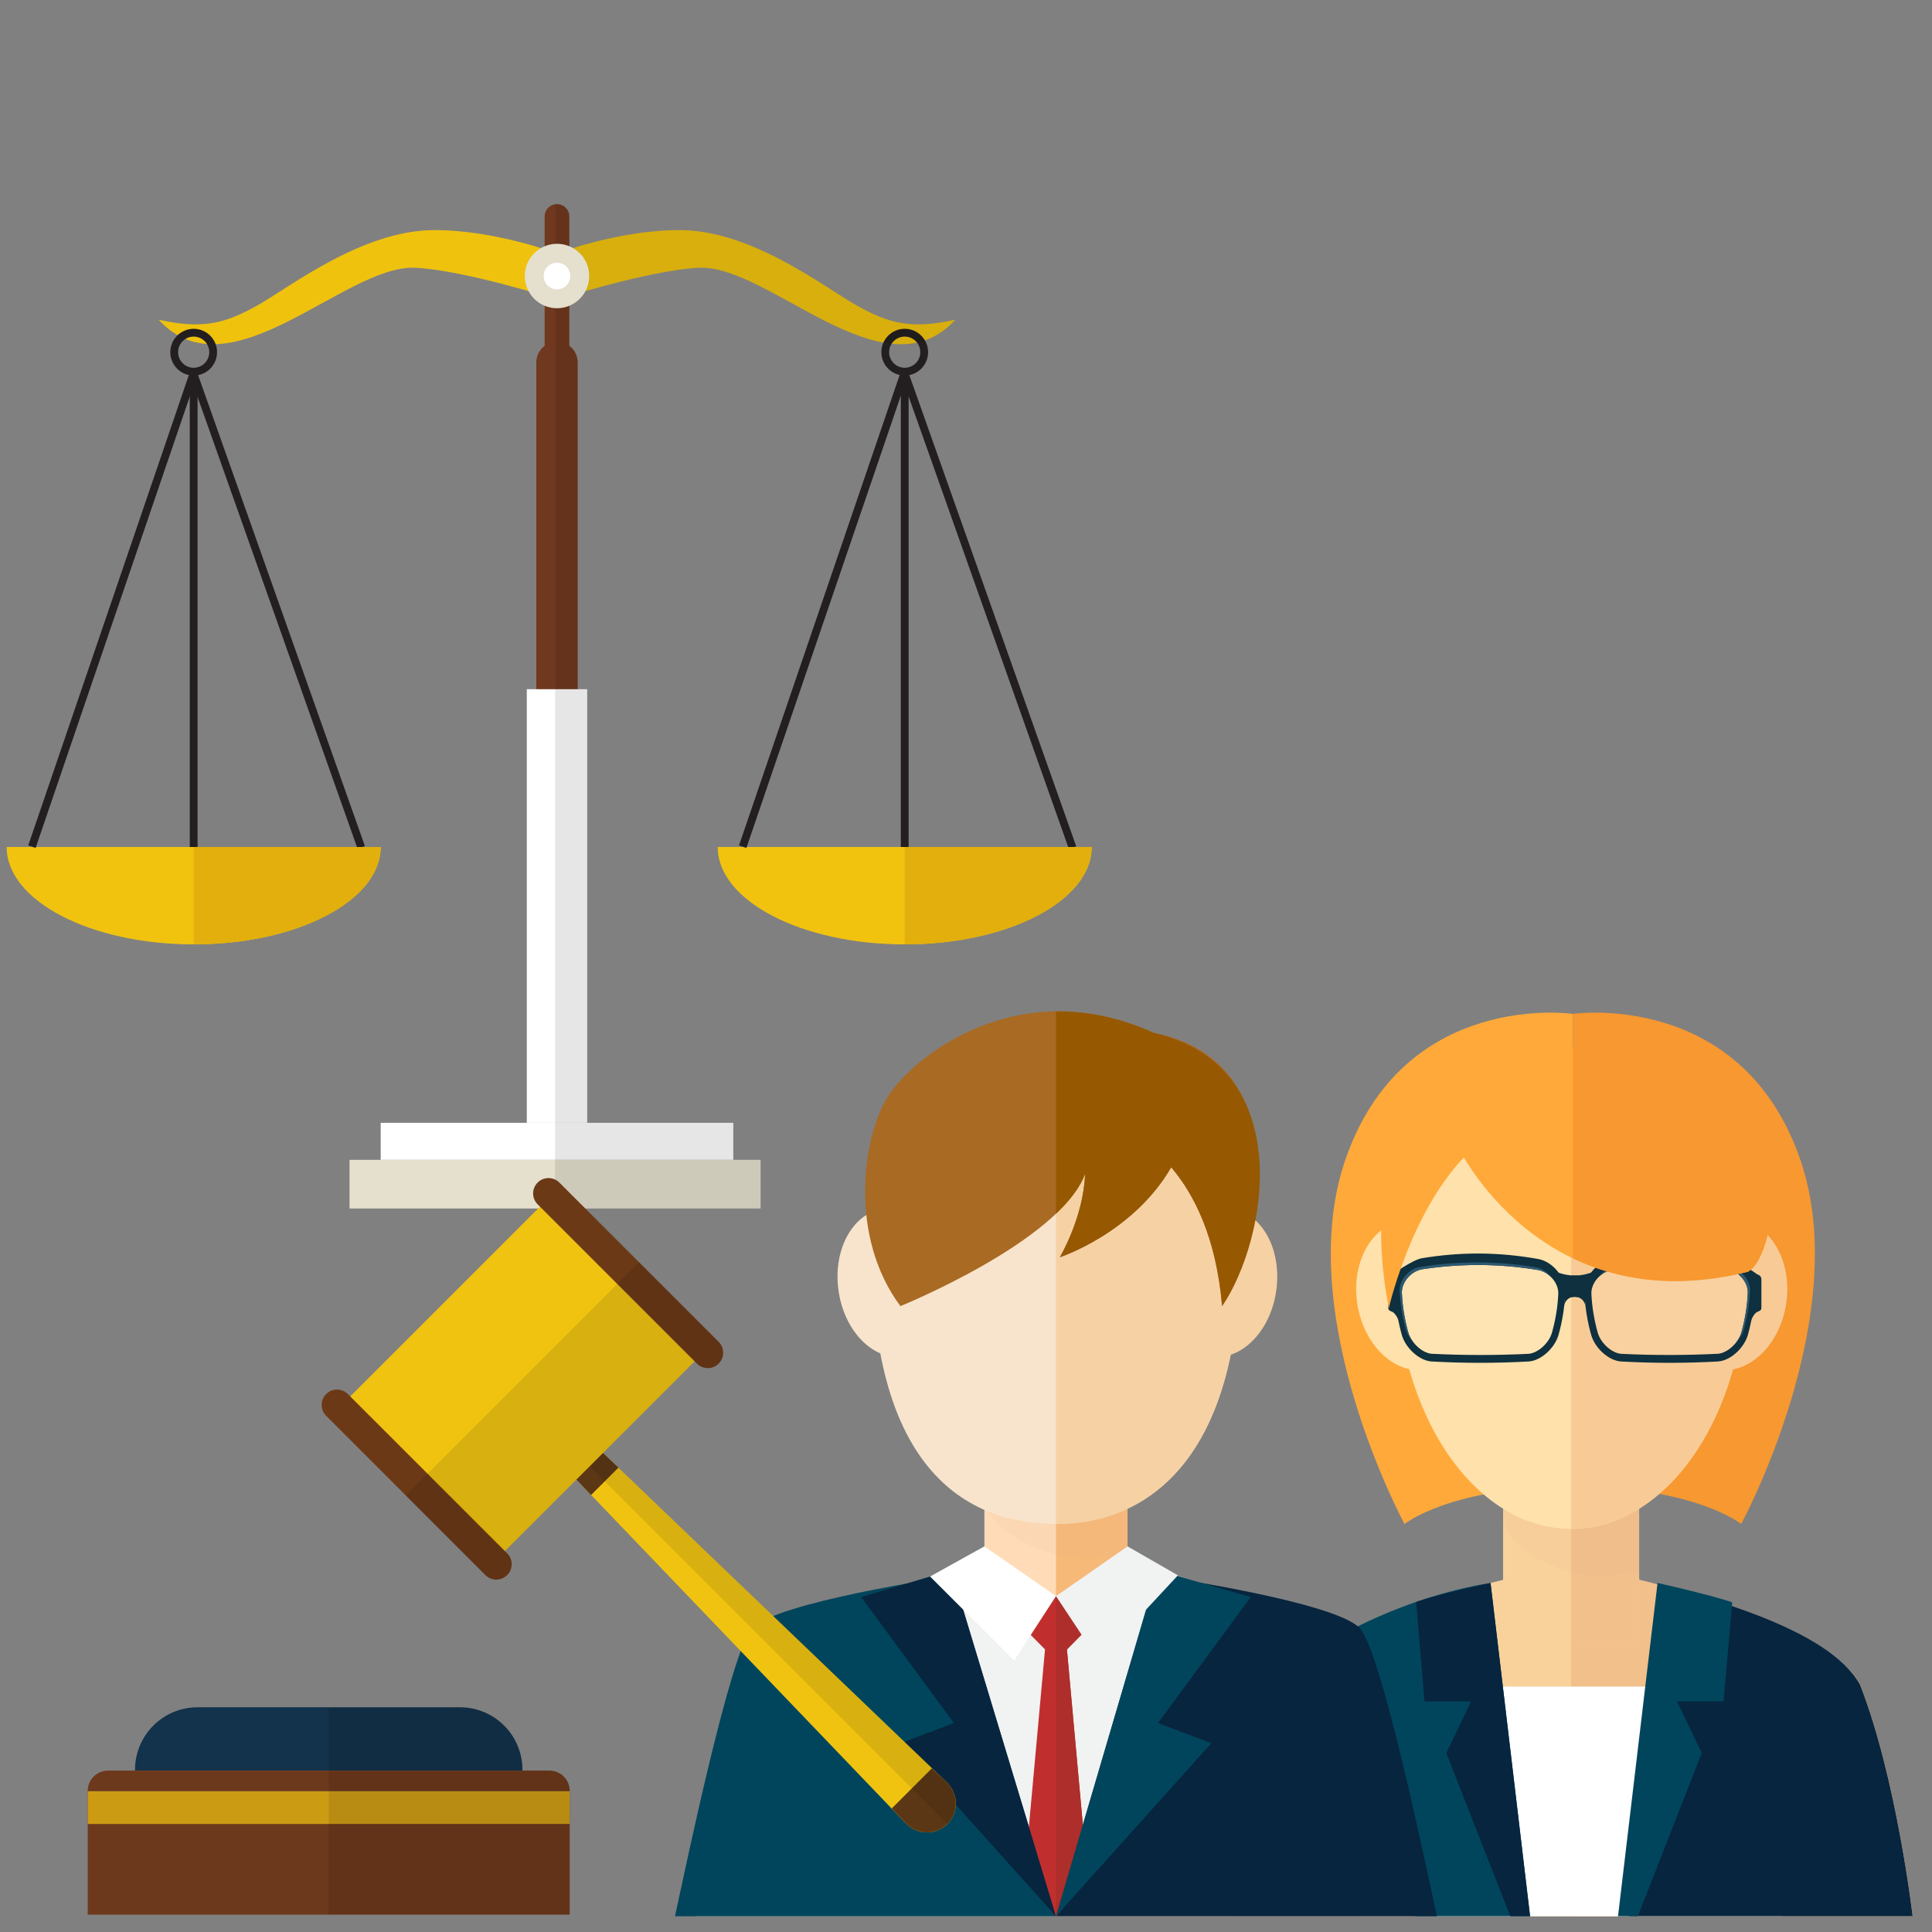 <?xml version="1.0" encoding="utf-8"?>
<!-- Generator: Adobe Illustrator 17.0.0, SVG Export Plug-In . SVG Version: 6.00 Build 0)  -->
<!DOCTYPE svg PUBLIC "-//W3C//DTD SVG 1.1//EN" "http://www.w3.org/Graphics/SVG/1.1/DTD/svg11.dtd">
<svg version="1.1" id="Layer_1" xmlns="http://www.w3.org/2000/svg" xmlns:xlink="http://www.w3.org/1999/xlink" x="0px" y="0px"
	 width="290px" height="290px" viewBox="0 0 290 290" enable-background="new 0 0 290 290" xml:space="preserve">
<rect x="0" y="0" width="290" height="290" fill="#808080" stroke="none"/>
<g>
	<rect fill="none" width="290" height="290"/>
	<g>
		<g>
			<path fill="#FFA93A" d="M210.823,228.757c0,0,6.998-5.634,25.268-5.634c0-23.905,0-70.938,0-70.938s-25.458-3.691-34.205,22.06
				C193.94,197.639,210.823,228.757,210.823,228.757z"/>
			<path fill="#F79831" d="M261.358,228.757c0,0-6.998-5.634-25.268-5.634c0-23.905,0-70.938,0-70.938s25.458-3.691,34.203,22.06
				C278.239,197.639,261.358,228.757,261.358,228.757z"/>
			<g>
				<g>
					<path fill="#F9D19B" d="M279.179,252.832c-5.834-11.044-43.348-17.976-43.348-17.976s-37.514,6.932-43.347,17.976
						c-4.316,15.329-7.922,34.804-7.922,34.804h51.269h51.266C287.097,287.636,284.66,266.753,279.179,252.832z"/>
					<path fill="#F1C08B" d="M235.831,234.856c0,0,37.514,6.932,43.348,17.976c5.482,13.921,7.919,34.804,7.919,34.804h-51.266
						V234.856z"/>
					<rect x="225.617" y="212.401" fill="#F9D19B" width="20.425" height="34.182"/>
					<rect x="235.831" y="212.401" fill="#F1C08B" width="10.211" height="34.182"/>
					<path opacity="0.1" fill="#DDAC8C" d="M225.617,228.241c1.837,5.273,9.251,8.295,14.695,8.295c1.97,0,3.886-0.33,5.73-0.934
						v-23.201h-20.425V228.241z"/>
					<path fill="#FFE1AB" d="M262.088,190.832c0-21.351-11.755-33.492-26.257-33.492c-14.505,0-26.261,12.141-26.261,33.492
						c0,21.35,11.756,38.66,26.261,38.66C250.332,229.492,262.088,212.182,262.088,190.832z"/>
					<path fill="#F8CB96" d="M258.093,205.635c-4.76-0.53-7.975-5.981-7.168-12.171c0.796-6.193,5.304-10.791,10.066-10.265
						c4.757,0.527,7.968,5.976,7.163,12.17C267.355,201.563,262.852,206.157,258.093,205.635z"/>
					<path fill="#FFE1AB" d="M203.689,195.37c-0.802-6.194,2.407-11.643,7.161-12.17c4.767-0.526,9.273,4.072,10.072,10.265
						c0.804,6.189-2.411,11.641-7.169,12.171C208.993,206.157,204.489,201.563,203.689,195.37z"/>
					<path fill="#F8CB96" d="M262.088,190.832c0-21.351-11.755-33.492-26.257-33.492v72.151
						C250.332,229.492,262.088,212.182,262.088,190.832z"/>
				</g>
				<polygon fill="#FFFFFF" points="203.955,287.636 235.831,287.636 267.574,287.636 267.574,253.164 203.955,253.164 				"/>
				<path fill="#01455C" d="M229.67,287.636l-5.933-50.027c-13.274,2.084-28.315,9.652-31.253,15.223
					c-4.316,15.329-7.922,34.804-7.922,34.804H229.67z"/>
				<path fill="#07253F" d="M244.52,287.636h42.577c0,0-2.437-20.883-7.919-34.804c-4.789-8.528-23.708-13.146-30.301-15.088
					L244.52,287.636z"/>
			</g>
			<path fill="#07253F" d="M212.572,240.452l1.254,14.937h6.982l-3.708,7.756l9.597,24.491h2.974l-5.933-50.027
				C223.737,237.609,215.729,239.345,212.572,240.452z"/>
			<path fill="#01455C" d="M260.007,240.516l-1.294,14.873h-6.981l3.707,7.756l-9.597,24.491h-2.972l5.934-50.027
				C248.803,237.609,256.852,239.408,260.007,240.516z"/>
			<g>
				<g>
					<path fill="#0E303F" d="M210.707,192.332c0.494-1.146,1.584-2.091,2.776-2.291c5.777-0.922,11.603-0.883,17.374,0.108
						c1.143,0.209,2.201,1.097,2.718,2.183h1.068c-0.589-1.617-2.035-3.017-3.737-3.35c-2.889-0.522-5.833-0.802-8.737-0.822
						c-2.902-0.021-5.849,0.219-8.745,0.704c-1.416,0.242-4.478,2.463-4.478,2.459c-0.312,0.048-0.563,0.367-0.563,0.714
						c0,0.098,0,0.196,0,0.295H210.707z"/>
					<path opacity="0.1" fill="#FFFFFF" d="M232.949,200.059c-0.486,1.636-2.181,3.076-3.54,3.157
						c-4.827,0.231-9.654,0.231-14.48-0.008c-1.358-0.083-3.052-1.538-3.543-3.193c-0.547-1.979-0.866-3.936-0.959-5.91
						c-0.078-1.647,1.394-3.311,3.055-3.582c5.777-0.89,11.603-0.852,17.374,0.106c1.655,0.291,3.126,1.958,3.048,3.587
						C233.816,196.167,233.496,198.102,232.949,200.059z"/>
					<path fill="#0E303F" d="M230.907,189.502c-2.889-0.505-5.833-0.777-8.737-0.796c-2.902-0.019-5.849,0.213-8.745,0.681
						c-1.416,0.234-4.478,2.38-4.478,2.379c-0.312,0.044-0.563,0.353-0.563,0.688c0,1.293,0,2.587,0,3.881
						c0,0.334,0.277,0.452,0.565,0.557c0.371,0.131,0.862,0.868,0.955,1.339c0.142,0.72,0.312,1.442,0.515,2.167
						c0.596,2.002,2.638,3.842,4.461,3.965c2.417,0.132,4.87,0.205,7.289,0.203c2.418,0.002,4.871-0.071,7.296-0.202
						c1.815-0.124,3.858-1.944,4.458-3.939c0.566-2.015,0.902-4.029,0.995-6.035C235.021,192.228,233.195,189.933,230.907,189.502z
						 M232.949,200.059c-0.486,1.636-2.181,3.076-3.54,3.157c-4.827,0.231-9.654,0.231-14.48-0.008
						c-1.358-0.083-3.052-1.538-3.543-3.193c-0.547-1.979-0.866-3.936-0.959-5.91c-0.078-1.647,1.394-3.311,3.055-3.582
						c5.777-0.89,11.603-0.852,17.374,0.106c1.655,0.291,3.126,1.958,3.048,3.587C233.816,196.167,233.496,198.102,232.949,200.059z
						"/>
					<path fill="#2C5871" d="M212.285,201.633c-0.404-0.48-0.727-1.033-0.899-1.617c-0.547-1.979-0.866-3.936-0.959-5.91
						c-0.078-1.647,1.394-3.311,3.055-3.582c5.777-0.89,11.603-0.852,17.374,0.106c0.777,0.134,1.515,0.581,2.068,1.18
						c-0.571-0.806-1.459-1.433-2.41-1.595c-5.769-0.952-11.598-0.966-17.372-0.039c-1.661,0.284-3.131,1.954-3.053,3.595
						c0.092,1.966,0.409,3.914,0.958,5.886C211.266,200.393,211.724,201.082,212.285,201.633z"/>
				</g>
				<g>
					<path fill="#0E303F" d="M262.07,192.332c-0.493-1.146-1.583-2.091-2.775-2.291c-5.776-0.922-11.603-0.883-17.373,0.108
						c-1.145,0.209-2.202,1.097-2.72,2.183h-1.067c0.586-1.617,2.034-3.017,3.736-3.35c2.889-0.522,5.832-0.802,8.734-0.822
						c2.905-0.021,5.851,0.219,8.748,0.704c1.416,0.242,4.478,2.463,4.477,2.459c0.311,0.048,0.564,0.367,0.562,0.714
						c0,0.098,0,0.196,0,0.295H262.07z"/>
					<path opacity="0.1" fill="#FFFFFF" d="M239.829,200.059c0.487,1.636,2.183,3.076,3.54,3.157
						c4.826,0.231,9.655,0.231,14.479-0.008c1.359-0.083,3.053-1.538,3.541-3.193c0.547-1.979,0.867-3.936,0.96-5.91
						c0.078-1.647-1.394-3.311-3.053-3.582c-5.776-0.89-11.603-0.852-17.373,0.106c-1.659,0.291-3.128,1.958-3.051,3.587
						C238.963,196.167,239.281,198.102,239.829,200.059z"/>
					<path fill="#0E303F" d="M241.871,189.502c2.889-0.505,5.832-0.777,8.734-0.796c2.905-0.019,5.851,0.213,8.748,0.681
						c1.416,0.234,4.478,2.38,4.477,2.379c0.311,0.044,0.564,0.353,0.562,0.688c0,1.293,0,2.587,0,3.881
						c0,0.334-0.277,0.452-0.563,0.557c-0.373,0.131-0.862,0.868-0.954,1.339c-0.143,0.72-0.316,1.442-0.517,2.167
						c-0.598,2.002-2.638,3.842-4.463,3.965c-2.417,0.132-4.868,0.205-7.287,0.203c-2.418,0.002-4.871-0.071-7.296-0.202
						c-1.815-0.124-3.857-1.944-4.458-3.939c-0.567-2.015-0.902-4.029-0.995-6.035C237.754,192.228,239.583,189.933,241.871,189.502
						z M239.829,200.059c0.487,1.636,2.183,3.076,3.54,3.157c4.826,0.231,9.655,0.231,14.479-0.008
						c1.359-0.083,3.053-1.538,3.541-3.193c0.547-1.979,0.867-3.936,0.96-5.91c0.078-1.647-1.394-3.311-3.053-3.582
						c-5.776-0.89-11.603-0.852-17.373,0.106c-1.659,0.291-3.128,1.958-3.051,3.587
						C238.963,196.167,239.281,198.102,239.829,200.059z"/>
					<path fill="#2C5871" d="M260.492,201.633c0.403-0.48,0.724-1.033,0.896-1.617c0.547-1.979,0.867-3.936,0.96-5.91
						c0.078-1.647-1.394-3.311-3.053-3.582c-5.776-0.89-11.603-0.852-17.373,0.106c-0.782,0.134-1.518,0.581-2.072,1.18
						c0.571-0.806,1.46-1.433,2.41-1.595c5.773-0.952,11.6-0.966,17.374-0.039c1.659,0.284,3.129,1.954,3.052,3.595
						c-0.093,1.966-0.411,3.914-0.958,5.886C261.512,200.393,261.053,201.082,260.492,201.633z"/>
				</g>
				<g>
					<path fill="#0E303F" d="M236.785,191.453c-1.036,0.052-2.07-0.113-3.106-0.516c0.959,1.386,1.346,3.829,1.046,5.217
						c0.265-1.305,1.204-1.632,2.06-1.444V191.453z"/>
					<path fill="#0E303F" d="M235.964,191.453c1.034,0.052,2.069-0.113,3.105-0.516c-0.958,1.386-1.344,3.829-1.047,5.217
						c-0.265-1.305-1.202-1.632-2.057-1.444V191.453z"/>
				</g>
			</g>
			<g>
				<path fill="#FFA93A" d="M218.796,172.048c0,0,12.566,26.542,43.569,18.844c4.454-2.228,9.119-27.557-16.009-32.42
					S215.353,163.333,218.796,172.048z"/>
				<path fill="#FFA93A" d="M208.463,196.363c0,0,4.255-18.845,15.402-26.139c-1.012-6.079,0-13.053,0-13.053
					S202.182,163.536,208.463,196.363z"/>
			</g>
			<path fill="#F79831" d="M246.356,158.472c-3.867-0.748-7.275-1.151-10.265-1.264v31.67c6.617,3.168,15.286,4.743,26.274,2.014
				C266.819,188.664,271.484,163.335,246.356,158.472z"/>
		</g>
		<g>
			<g>
				<g>
					<path fill="#F1C9A5" d="M204.103,251.024c-6.139-11.619-45.6-18.909-45.6-18.909s-39.463,7.29-45.601,18.909
						c-4.536,16.125-8.33,36.612-8.33,36.612h53.931h53.931C212.434,287.636,209.871,265.669,204.103,251.024z"/>
					<path fill="#E4B692" d="M158.503,232.115c0,0,39.461,7.29,45.6,18.909c5.768,14.645,8.331,36.612,8.331,36.612h-53.931V232.115
						z"/>
					<rect x="147.759" y="210.765" fill="#FFDCB7" width="21.486" height="33.685"/>
					<rect x="158.503" y="210.765" fill="#F6B978" width="10.743" height="33.685"/>
					<path opacity="0.1" fill="#DDAC8C" d="M147.759,225.732c1.932,5.547,10.748,8.148,15.458,8.148
						c2.072,0,4.087-0.347,6.028-0.983v-22.133h-21.486V225.732z"/>
					<path fill="#F8E4CC" d="M186.125,188.075c0-22.459-12.368-35.231-27.623-35.231c-15.256,0-27.624,12.771-27.624,35.231
						c0,30.209,12.367,40.668,27.624,40.668C173.757,228.743,186.125,217.026,186.125,188.075z"/>
					<g>
						<path fill="#F6D1A4" d="M181.971,203.65c-4.556-0.524-7.633-5.92-6.861-12.044c0.762-6.131,5.078-10.681,9.637-10.16
							c4.553,0.522,7.625,5.914,6.856,12.044C190.838,199.62,186.528,204.167,181.971,203.65z"/>
						<path fill="#F8E4CC" d="M125.832,193.49c-0.769-6.13,2.302-11.523,6.854-12.044c4.562-0.522,8.877,4.029,9.641,10.16
							c0.768,6.125-2.31,11.52-6.864,12.044C130.907,204.167,126.596,199.62,125.832,193.49z"/>
					</g>
					<path fill="#F6D1A4" d="M186.125,188.075c0-22.459-12.368-35.231-27.623-35.231v75.899
						C173.757,228.743,186.125,217.026,186.125,188.075z"/>
				</g>
				<path fill="#07253F" d="M175.044,236.742c0,0,25.316,3.723,29.051,7.638c3.255,3.413,10.023,36.086,11.59,43.256
					c-44.444,0-57.182,0-57.182,0v-46.395L175.044,236.742z"/>
				<path fill="#01455C" d="M141.961,236.742c0,0-25.315,3.723-29.053,7.638c-3.255,3.413-10.023,36.086-11.589,43.256
					c44.441,0,57.183,0,57.183,0v-46.395L141.961,236.742z"/>
				<polygon fill="#F1F2F2" points="142.752,235.692 158.503,287.636 173.819,235.692 158.507,239.585 				"/>
			</g>
			<path fill="#A96A23" d="M173.164,155.034c-20.509-9.281-36.294,3.845-39.873,9.527c-3.808,6.046-5.975,20.963,1.867,31.491
				c0,0,23.879-9.694,27.718-19.832c-0.224,6.496-3.788,12.493-3.788,12.493s10.99-3.596,16.713-13.501
				c3.412,4.001,6.76,10.483,7.643,20.832C190.275,186.036,194.447,159.075,173.164,155.034z"/>
			<polygon fill="#C02F2E" points="163.274,244.418 158.506,239.581 153.739,244.418 156.861,247.585 153.735,281.957 
				158.506,287.636 163.274,281.957 160.149,247.587 			"/>
			<polygon fill="#AD2E2A" points="158.506,239.581 158.503,239.586 158.503,287.632 158.506,287.636 163.274,281.957 
				160.149,247.587 163.274,244.418 			"/>
			<polygon fill="#01455C" points="158.503,287.636 181.822,261.663 173.819,258.632 187.742,239.723 173.762,235.692 			"/>
			<polygon fill="#07253F" points="158.503,287.636 135.182,261.663 143.184,258.632 129.264,239.723 142.791,235.692 			"/>
			<polygon fill="#FFFFFF" points="158.507,239.585 147.759,232.115 139.608,236.64 152.227,249.253 			"/>
			<polygon fill="#F1F2F2" points="158.507,239.585 169.245,232.115 176.808,236.464 164.924,249.253 			"/>
			<path fill="#965801" d="M173.164,155.034c-5.234-2.369-10.162-3.276-14.658-3.221v30.374c2.025-1.922,3.601-3.936,4.37-5.967
				c-0.224,6.496-3.788,12.493-3.788,12.493s10.99-3.596,16.713-13.501c3.412,4.001,6.76,10.483,7.643,20.832
				C190.275,186.036,194.858,160.016,173.164,155.034z"/>
		</g>
	</g>
	<g>
		<rect x="52.465" y="174.094" fill="#E4E0CD" width="61.699" height="7.31"/>
		<rect x="57.143" y="168.539" fill="#FFFFFF" width="52.927" height="5.555"/>
		<path fill="#70381E" d="M86.713,106.293c0,1.717-1.391,3.107-3.106,3.107l0,0c-1.716,0-3.107-1.39-3.107-3.107V54.405
			c0-1.716,1.391-3.107,3.107-3.107l0,0c1.715,0,3.106,1.391,3.106,3.107V106.293z"/>
		<rect x="79.075" y="103.451" fill="#FFFFFF" width="9.064" height="65.088"/>
		<path fill="#70381E" d="M85.459,54.228c0,1.023-0.829,1.852-1.852,1.852l0,0c-1.024,0-1.853-0.829-1.853-1.852V32.492
			c0-1.023,0.83-1.852,1.853-1.852l0,0c1.023,0,1.852,0.829,1.852,1.852V54.228z"/>
		<path fill="#EFC20E" d="M83.607,44.968c0,0,13.899-4.433,21.298-4.776c10.527-0.487,27.779,19.494,38.5,7.798
			c-6.628,1.462-9.941,0.591-14.815-2.141c-4.875-2.733-15.671-11.266-26.511-11.309c-9.162-0.036-18.471,3.508-18.471,3.508"/>
		<path fill="#EFC20E" d="M83.607,44.968c0,0-13.899-4.433-21.299-4.776c-10.527-0.487-27.779,19.494-38.499,7.798
			c6.627,1.462,9.942,0.591,14.815-2.141c4.874-2.733,15.67-11.266,26.511-11.309c9.162-0.036,18.471,3.508,18.471,3.508"/>
		<g>
			<path fill="#F1C30F" d="M135.802,141.757c15.503,0,28.071-6.546,28.071-14.62H107.73
				C107.73,135.21,120.299,141.757,135.802,141.757z"/>
			<g>
				
					<rect x="110.689" y="91.023" transform="matrix(0.334 0.943 -0.943 0.334 185.233 -78.83)" fill="#231F20" width="75.375" height="1.17"/>
			</g>
			<g>
				<rect x="135.217" y="56.08" fill="#231F20" width="1.17" height="71.057"/>
			</g>
			<g>
				
					<rect x="123.082" y="54.064" transform="matrix(0.946 0.323 -0.323 0.946 36.208 -35.027)" fill="#231F20" width="1.17" height="75.087"/>
			</g>
			<g>
				<path fill="#231F20" d="M135.802,56.372c-1.935,0-3.509-1.574-3.509-3.509c0-1.935,1.574-3.509,3.509-3.509
					c1.935,0,3.509,1.574,3.509,3.509C139.311,54.798,137.738,56.372,135.802,56.372z M135.802,50.524
					c-1.29,0-2.339,1.049-2.339,2.339c0,1.291,1.049,2.34,2.339,2.34c1.289,0,2.34-1.049,2.34-2.34
					C138.142,51.573,137.092,50.524,135.802,50.524z"/>
			</g>
			<path fill="#E2AF0C" d="M135.802,141.757c15.503,0,28.071-6.546,28.071-14.62h-28.071V141.757z"/>
		</g>
		<g>
			<path fill="#F1C30F" d="M29.072,141.757c15.502,0,28.071-6.546,28.071-14.62H1C1,135.21,13.569,141.757,29.072,141.757z"/>
			<g>
				
					<rect x="3.958" y="91.023" transform="matrix(0.334 0.943 -0.943 0.334 114.11 21.786)" fill="#231F20" width="75.375" height="1.169"/>
			</g>
			<g>
				<rect x="28.487" y="56.08" fill="#231F20" width="1.17" height="71.057"/>
			</g>
			<g>
				
					<rect x="16.351" y="54.064" transform="matrix(0.946 0.323 -0.323 0.946 30.49 -0.561)" fill="#231F20" width="1.17" height="75.087"/>
			</g>
			<g>
				<path fill="#231F20" d="M29.072,56.372c-1.935,0-3.509-1.574-3.509-3.509c0-1.935,1.574-3.509,3.509-3.509
					c1.934,0,3.509,1.574,3.509,3.509C32.581,54.798,31.006,56.372,29.072,56.372z M29.072,50.524c-1.29,0-2.339,1.049-2.339,2.339
					c0,1.291,1.049,2.34,2.339,2.34c1.289,0,2.339-1.049,2.339-2.34C31.411,51.573,30.361,50.524,29.072,50.524z"/>
			</g>
			<path fill="#E2AF0C" d="M29.072,141.757c15.502,0,28.071-6.546,28.071-14.62H29.072V141.757z"/>
		</g>
		<path opacity="0.1" d="M128.59,45.849c-4.875-2.733-15.671-11.266-26.511-11.309c-6.698-0.026-13.459,1.858-16.62,2.874v-4.922
			c0-1.023-0.829-1.852-1.852-1.852c-0.1,0-0.197,0.014-0.293,0.03v150.735h30.849v-7.31h-4.093v-5.555H88.139v-65.088h-1.426
			V54.405c0-1.019-0.497-1.916-1.255-2.482v-7.521c4.028-1.207,13.697-3.942,19.446-4.208c10.527-0.487,27.779,19.494,38.5,7.798
			C136.777,49.452,133.463,48.582,128.59,45.849z"/>
		<g>
			<circle fill="#E4E0CD" cx="83.606" cy="41.431" r="4.836"/>
			<circle fill="#FFFFFF" cx="83.606" cy="41.431" r="1.995"/>
		</g>
	</g>
	<g>
		<g>
			<g>
				<path fill="#F0C311" d="M142.24,267.659c-0.012-0.011-0.02-0.023-0.034-0.036c-0.019-0.019-0.04-0.03-0.061-0.05l-51.522-49.378
					c-1.107-1.106-2.897-1.105-4.002,0.001c-1.107,1.104-1.109,2.896-0.003,4.003l49.38,51.52c0.02,0.021,0.03,0.043,0.049,0.063
					c0.013,0.012,0.025,0.022,0.035,0.033l0.121,0.123c0.046,0.048,0.11,0.064,0.162,0.105c1.713,1.416,4.238,1.345,5.843-0.259
					c1.604-1.605,1.675-4.13,0.258-5.843c-0.039-0.052-0.056-0.114-0.105-0.162L142.24,267.659z"/>
				<path fill="#5C3716" d="M135.998,273.72c0.02,0.021,0.03,0.043,0.049,0.063c0.013,0.012,0.025,0.022,0.035,0.033l0.121,0.123
					c0.046,0.048,0.11,0.064,0.162,0.105c1.713,1.416,4.238,1.345,5.843-0.259c1.604-1.605,1.675-4.13,0.258-5.843
					c-0.039-0.052-0.056-0.114-0.105-0.162l-0.123-0.12c-0.012-0.011-0.02-0.023-0.034-0.036c-0.019-0.019-0.04-0.03-0.061-0.05
					l-2.265-2.141l-6.024,6.024L135.998,273.72z"/>
				<path fill="#5C3716" d="M86.618,222.199l2.096,2.213l4.122-4.122l-2.213-2.095c-1.107-1.106-2.897-1.105-4.002,0.001
					C85.514,219.3,85.512,221.093,86.618,222.199z"/>
				<path opacity="0.1" d="M142.467,267.941c-0.039-0.052-0.056-0.114-0.105-0.162l-0.123-0.12c-0.012-0.011-0.02-0.023-0.034-0.036
					c-0.019-0.019-0.04-0.03-0.061-0.05l-51.522-49.378c-1.107-1.106-2.897-1.105-4.002,0.001l55.588,55.588
					C143.813,272.179,143.885,269.654,142.467,267.941z"/>
			</g>
			<g>
				
					<rect x="62.404" y="184.42" transform="matrix(0.707 0.707 -0.707 0.707 169.165 4.771)" fill="#F0C311" width="32.838" height="44.342"/>
				<path fill="#6C3917" d="M107.875,204.682c-0.902,0.902-2.365,0.902-3.267,0l-23.906-23.906
					c-0.904-0.904-0.904-2.366-0.002-3.269l0,0c0.901-0.901,2.364-0.9,3.266,0.003l23.906,23.906
					C108.774,202.319,108.776,203.782,107.875,204.682L107.875,204.682z"/>
				<path fill="#6C3917" d="M76.128,236.428c-0.901,0.902-2.364,0.901-3.267-0.001l-23.905-23.906
					c-0.904-0.903-0.904-2.366-0.004-3.268l0,0c0.904-0.902,2.365-0.901,3.269,0.003l23.907,23.905
					C77.031,234.064,77.031,235.526,76.128,236.428L76.128,236.428z"/>
			</g>
			<path opacity="0.1" d="M104.608,204.682c0.901,0.902,2.364,0.902,3.267,0c0.901-0.901,0.9-2.364-0.003-3.266L95.92,189.463
				l-35.012,35.01l11.953,11.953c0.902,0.902,2.366,0.903,3.267,0.001c0.902-0.902,0.902-2.364,0-3.267l-0.329-0.327l28.479-28.48
				L104.608,204.682z"/>
		</g>
		<g>
			<g>
				<rect x="13.171" y="268.848" fill="#6D391C" width="72.346" height="18.549"/>
				<rect x="13.171" y="268.848" fill="#CC9B14" width="72.346" height="4.936"/>
				<path fill="#13324B" d="M78.41,265.775c0-0.04,0.011-0.076,0.011-0.116c0-5.187-4.203-9.391-9.391-9.391H29.657
					c-5.187,0-9.392,4.204-9.392,9.391c0,0.04,0.012,0.076,0.012,0.116H78.41z"/>
				<path fill="#6D391C" d="M85.512,268.848c0-0.013,0.004-0.025,0.004-0.038c0-1.676-1.359-3.035-3.035-3.035H16.206
					c-1.677,0-3.036,1.359-3.036,3.035c0,0.013,0.005,0.025,0.005,0.038H85.512z"/>
			</g>
			<path opacity="0.1" d="M82.482,265.775H78.41c0-0.04,0.011-0.076,0.011-0.116c0-5.187-4.203-9.391-9.391-9.391H49.344v31.129
				h36.173v-13.613v-4.936h-0.004c0-0.013,0.004-0.025,0.004-0.038C85.517,267.134,84.157,265.775,82.482,265.775z"/>
		</g>
	</g>
</g>
</svg>
